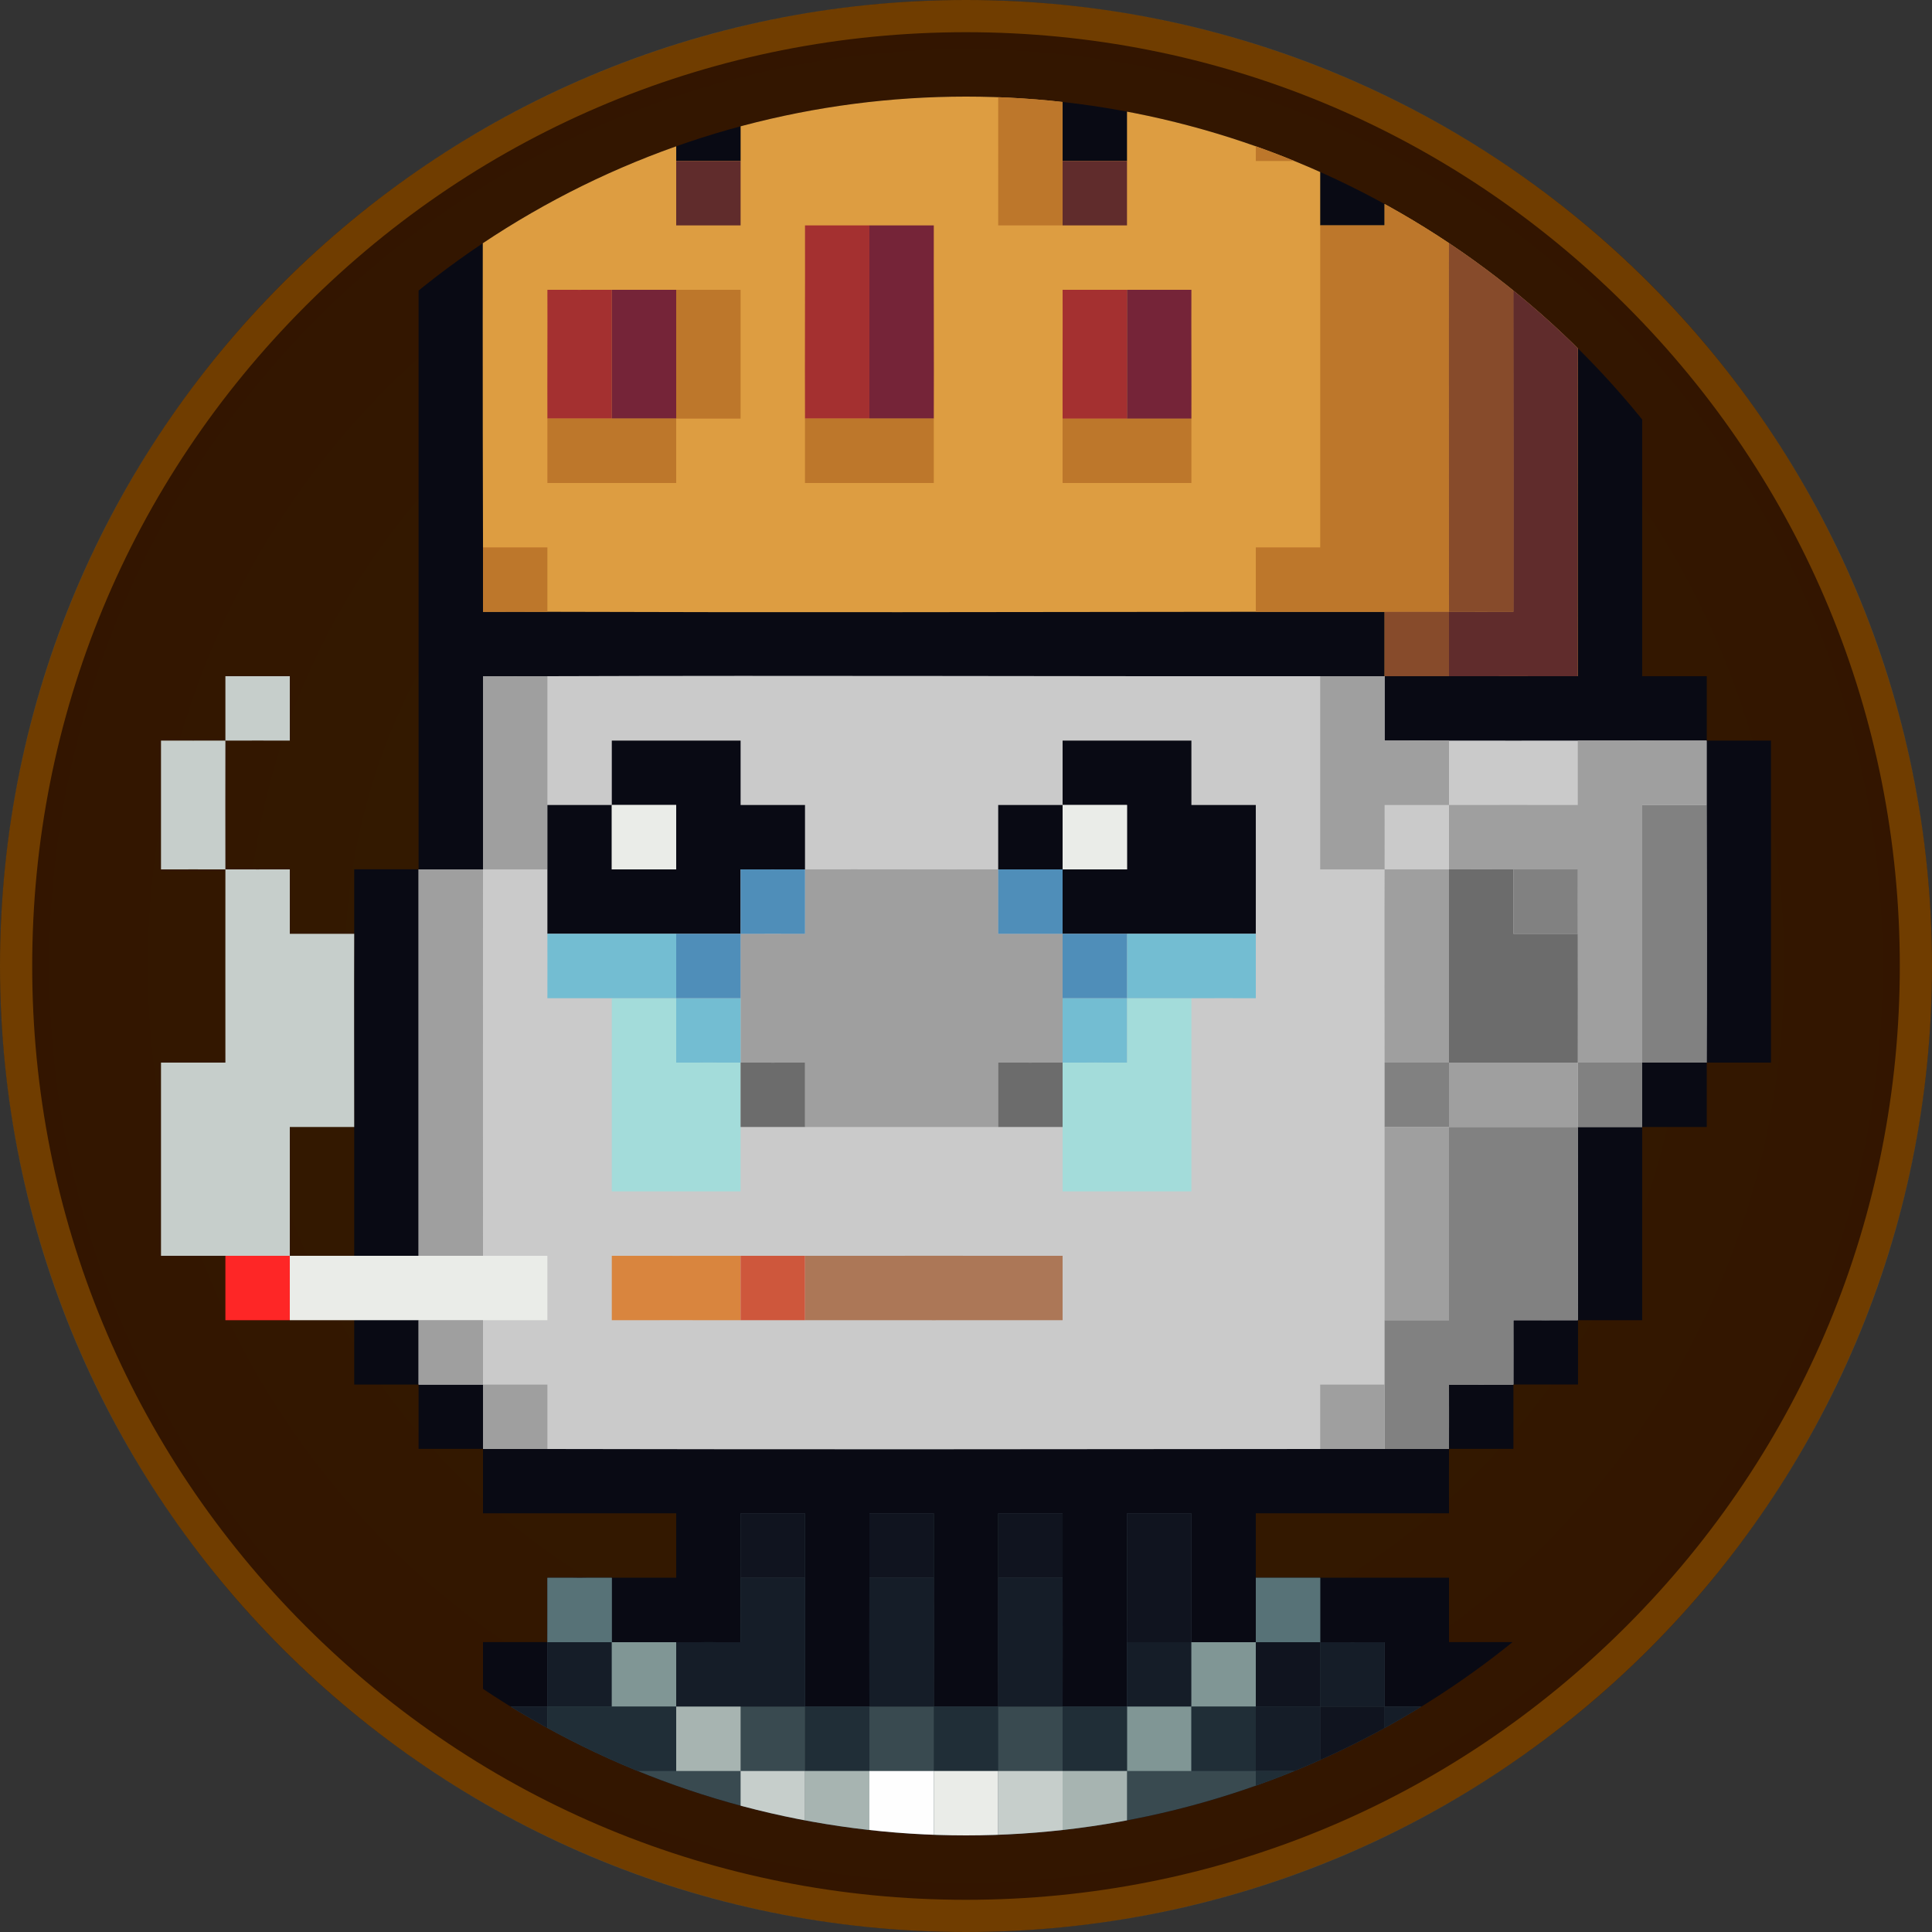 <?xml version="1.0" encoding="UTF-8"?>
<svg id="Layer_1" xmlns="http://www.w3.org/2000/svg" version="1.1" xmlns:xlink="http://www.w3.org/1999/xlink" viewBox="0 0 240 240">
  <rect x="0" y="0" width="240" height="240" fill="#333333" stroke="none"/>
  <!-- Generator: Adobe Illustrator 29.6.1, SVG Export Plug-In . SVG Version: 2.1.1 Build 9)  -->
  <defs>
    <style>
      .st0 {
        fill: #eaece8;
      }

      .st1 {
        fill: #4f8eb9;
      }

      .st2 {
        fill: #a7b4b1;
      }

      .st3 {
        fill: #cacaca;
      }

      .st4 {
        fill: #602c2c;
      }

      .st5 {
        fill: #73bdd2;
      }

      .st6 {
        fill: #090a14;
      }

      .st7 {
        fill: #202e37;
      }

      .st8 {
        fill: #9f9f9f;
      }

      .st9 {
        opacity: .3;
      }

      .st10 {
        fill: #874b2b;
      }

      .st11 {
        fill: none;
      }

      .st12 {
        fill: #c6cecb;
      }

      .st13 {
        fill: #809695;
      }

      .st14 {
        fill: #fe2626;
      }

      .st15 {
        fill: #ac7757;
      }

      .st16 {
        fill: #752438;
      }

      .st17 {
        fill: #6c6c6c;
      }

      .st18 {
        fill: #dd9d41;
      }

      .st19 {
        fill: #151d28;
      }

      .st20 {
        fill: #fe9a00;
      }

      .st21 {
        fill: #ce573c;
      }

      .st22 {
        fill: #394a50;
      }

      .st23 {
        fill: #577277;
      }

      .st24 {
        fill: #a3dcda;
      }

      .st25 {
        fill: #d9853e;
      }

      .st26 {
        fill: #bd772b;
      }

      .st27 {
        fill: url(#radial-gradient);
        opacity: .2;
      }

      .st28 {
        fill: #fefefe;
      }

      .st29 {
        clip-path: url(#clippath);
      }

      .st30 {
        fill: #10141f;
      }

      .st31 {
        fill: #818181;
      }

      .st32 {
        fill: #a43030;
      }
    </style>
    <radialGradient id="radial-gradient" cx="120" cy="120" fx="120" fy="120" r="120" gradientUnits="userSpaceOnUse">
      <stop offset="0" stop-color="#fe9a00"/>
      <stop offset="1" stop-color="#ff6900"/>
    </radialGradient>
    <clipPath id="clippath">
      <circle class="st11" cx="120" cy="120" r="108"/>
    </clipPath>
  </defs>
  <circle cx="120" cy="120" r="120"/>
  <circle class="st27" cx="120" cy="120" r="120"/>
  <g class="st9">
    <path class="st20" d="M120,4c30.98,0,60.11,12.07,82.02,33.98,21.91,21.91,33.98,51.04,33.98,82.02s-12.07,60.11-33.98,82.02c-21.91,21.91-51.04,33.98-82.02,33.98s-60.11-12.07-82.02-33.98C16.07,180.11,4,150.98,4,120s12.07-60.11,33.98-82.02C59.89,16.07,89.02,4,120,4M120,0C53.73,0,0,53.73,0,120s53.73,120,120,120,120-53.73,120-120S186.27,0,120,0h0Z"/>
  </g>
  <g class="st29">
    <g>
      <path class="st6" d="M212.02,92v-8h-.02s-8,0-8,0V4h0s-8,0-8,0c0-2.66,0-5.33,0-7.99h-8c0,2.66,0,5.33,0,7.99h-8v8.01h-16c-.01-5.33,0-10.67,0-16h-8c0-2.66,0-5.34,0-8h-8V-4h-8v16h-7.99V-4.01h-8.01c-.01-5.33,0-10.67,0-15.99h0s-8,0-8,0c0-2.66,0-5.33,0-7.99h-8c0,2.66,0,5.33,0,7.99h-8.01V-4.01h-7.99V12h-8c-.02-5.33.01-10.67,0-16h-8c0-2.66,0-5.34,0-8h-8c0,2.66,0,5.34,0,8h-8v16h0s-8,0-8,0v73.42h0c0,7.52,0,15.05,0,22.57h0s-8,0-8,0v9.94c-.02,6.71,0,13.42,0,20.13v33.93h0c2.66.01,5.34,0,8,0h0s0,0,0,0h0s0,0,0,0c0,2.66,0,5.34,0,8h8v8h24v8h-16v8h-8v8h-8v8h-5.62c-.79,0-1.59,0-2.38,0h0s-.01,0-.01,0v48h160.01v-48h-8v-8s0,0,0,0h-7.99v-8h-8.01v-8h0s-24,0-24,0c0-2.66,0-5.34,0-8h24c.01-2.66-.02-5.34,0-8h8v-8c2.66-.02,5.34.01,8,0h0s.03,0,.03,0v-7.99h7.97v-24c2.66,0,5.34,0,8,0h0s.02,0,.02,0v-8c2.65,0,5.32,0,7.98,0v-40c-2.65,0-5.32,0-7.98,0Z"/>
      <path class="st3" d="M212,100c0-2.66,0-5.34,0-8-5.33-.02-10.67.01-16,0-5.33-.01-10.67.02-16,0-2.66,0-5.34,0-8,0,0-2.66,0-5.34,0-8-2.66,0-5.34,0-8,0-31.99.03-64.01-.11-96,0-2.66,0-5.34,0-8,0,0,8,0,16.01,0,24-2.66,0-5.34,0-8,0v56s0,5.34,0,8c2.66,0,5.34,0,8,0,0,2.66,0,5.34,0,8,2.66,0,5.34,0,8,0,31.99.07,64.01.03,96,0,2.66,0,5.34,0,8,0,2.66,0,5.34,0,8,0,.02-2.66-.01-5.34,0-8,2.66-.01,5.34.02,8,0,.02-2.66-.01-5.34,0-8,2.66-.01,5.34.02,8,0,.03-7.99,0-16.01,0-24,2.66,0,5.34,0,8,0,0-2.66,0-5.34,0-8,2.66,0,5.34,0,8,0,.04-10.66.02-21.34,0-32Z"/>
      <path class="st18" d="M196,4c-2.66,0-5.34,0-8,0,0,2.66,0,5.34,0,8h-8c0,2.66,0,5.34,0,8h-8v8h-8c0-2.66,0-5.34,0-8s0-5.34,0-8h-8c0-2.66,0-5.34,0-8s0-5.34,0-8c-2.66,0-5.34,0-8,0,0,2.66,0,5.34,0,8,0,2.66,0,5.34,0,8-2.66,0-5.34-.01-8,0,0,2.66,0,5.34,0,8h-8c0-2.66,0-5.34,0-8-2.66,0-5.34,0-8,0-.01-5.33.01-10.67,0-16-2.66,0-5.34,0-8,0-.01-5.33.02-10.67,0-16-2.66,0-5.34,0-8,0-.02,5.33.01,10.67,0,16-2.66,0-5.34,0-8,0-.01,5.33,0,10.67,0,16-2.66,0-5.34-.01-8,0,0,2.66,0,5.34,0,8h-8c0-2.66,0-5.34,0-8-2.66,0-5.34,0-8,0-.01-5.33.02-10.67,0-16-2.66,0-5.34,0-8,0-.02,5.33.01,10.67,0,16-2.66.01-5.34-.02-8,0-.04,18.66-.06,37.34,0,56,0,2.66,0,5.34,0,8,2.66,0,5.34-.01,8,0,29.33.1,58.67.03,88,0,5.33,0,10.67.01,16,0v8c2.66,0,5.34,0,8,0,5.33-.01,10.67,0,16,0-.07-26.66.09-53.34,0-80Z"/>
      <path class="st22" d="M188,260v-8c2.66,0,5.34,0,8,0v-8c-2.66,0-5.34,0-8,0,0-2.66,0-5.34,0-8,2.66,0,5.34,0,8,0v-8c-2.66,0-5.34,0-8,0,0-2.66,0-5.34,0-8-2.66,0-5.34.01-8,0,0-2.66,0-5.34,0-8-2.66,0-5.34.01-8,0,0-2.66,0-5.34,0-8-2.66,0-5.34.01-8,0v-8h-8c0,2.66,0,5.34,0,8-2.66,0-5.34,0-8,0,0-5.33,0-10.67,0-16h-8c0,5.33.01,10.67,0,16,0,2.66,0,5.34,0,8-2.66,0-5.34,0-8,0,0-5.33.02-10.67,0-16,0-2.66,0-5.34,0-8h-8c0,2.66,0,5.34,0,8-.02,5.33,0,10.67,0,16-2.66,0-5.34,0-8,0,0-5.33.02-10.67,0-16,0-2.66,0-5.34,0-8h-8c0,2.66,0,5.34,0,8-.02,5.33,0,10.67,0,16-2.66,0-5.34,0-8,0,0-5.33.02-10.67,0-16,0-2.66,0-5.34,0-8h-8c-.01,2.66.02,5.34,0,8-.02,2.66.01,5.34,0,8-2.66,0-5.34-.01-8,0-2.66,0-5.34,0-8,0v-8c-2.66.02-5.34-.01-8,0,0,2.66.01,5.34,0,8,0,2.66,0,5.34,0,8-2.66,0-5.34,0-8,0,0,2.66,0,5.34,0,8-2.66,0-5.34,0-8,0,0,2.66,0,5.34,0,8,0,2.66,0,5.34,0,8,0,2.66,0,5.34,0,8v24h144v-8c-2.66,0-5.34.01-8,0Z"/>
      <rect class="st11" x="12" y="-36" width="216" height="312"/>
      <path class="st0" d="M44,156c2.66,0,5.34,0,8,0s5.34,0,8,0,5.34,0,8,0v8c-2.66,0-5.34,0-8,0s-5.34,0-8,0-5.34,0-8,0-5.34,0-8,0v-8c2.66,0,5.34,0,8,0Z"/>
      <path class="st14" d="M36,156v8c-2.66,0-5.34,0-8,0v-8c2.66,0,5.34,0,8,0Z"/>
      <g>
        <path class="st23" d="M68,196c0,2.66.01,5.34,0,8,2.66,0,5.34,0,8,0v-8c-2.66.02-5.34-.01-8,0Z"/>
        <path class="st23" d="M156,196c0,2.66,0,5.34,0,8,2.66,0,5.34,0,8,0v-8h-8Z"/>
      </g>
      <path class="st30" d="M188,228c2.66,0,5.34,0,8,0v8c-2.66,0-5.34,0-8,0,0-2.66,0-5.34,0-8Z"/>
      <path class="st31" d="M180,132c0,2.66,0,5.34,0,8h-8c0-2.66,0-5.34,0-8h8Z"/>
      <path class="st31" d="M212,100c.02,10.66.04,21.34,0,32-2.66,0-5.34,0-8,0,0,2.66,0,5.34,0,8-2.66,0-5.34,0-8,0,0,7.99.03,16.01,0,24-2.66.02-5.34-.01-8,0-.01,2.66.02,5.34,0,8-2.66.02-5.34-.01-8,0-.01,2.66.02,5.34,0,8-2.66,0-5.34,0-8,0v-16h8c0-7.99,0-16,0-24,5.33,0,10.67.01,16,0,0-2.66,0-5.34,0-8,2.66,0,5.34,0,8,0,0-10.66,0-21.34,0-32h8Z"/>
      <path class="st30" d="M140,204c.01-5.33,0-10.67,0-16h8c0,5.33,0,10.67,0,16h-8Z"/>
      <path class="st8" d="M60,164v8c2.66,0,5.34,0,8,0v8c-2.66,0-5.34,0-8,0,0-2.66,0-5.34,0-8-2.66,0-5.34,0-8,0,0-2.66,0-5.34,0-8,2.66,0,5.34,0,8,0Z"/>
      <path class="st8" d="M172,172v8c-2.66,0-5.34,0-8,0v-8s8,0,8,0Z"/>
      <path class="st30" d="M92,196c.02-2.66-.01-5.34,0-8h8c0,2.66,0,5.34,0,8h-8Z"/>
      <path class="st30" d="M108,196c0-2.66,0-5.34,0-8h8c0,2.66,0,5.34,0,8h-8Z"/>
      <path class="st30" d="M124,196c0-2.66,0-5.34,0-8h8c0,2.66,0,5.34,0,8h-8Z"/>
      <g>
        <path class="st19" d="M156,212c0,2.66,0,5.34,0,8,2.66,0,5.34,0,8,0v-8c-2.66,0-5.34,0-8,0Z"/>
        <path class="st19" d="M180,228c2.66,0,5.34,0,8,0,0-2.66,0-5.34,0-8-2.66,0-5.34.01-8,0,0,2.66,0,5.34,0,8Z"/>
        <path class="st19" d="M164,220v8c2.66,0,5.34,0,8,0,0-2.66,0-5.34,0-8-2.66,0-5.34,0-8,0Z"/>
        <path class="st19" d="M172,220c2.66,0,5.34,0,8,0,0-2.66,0-5.34,0-8-2.66,0-5.34.01-8,0,0,2.66,0,5.34,0,8Z"/>
        <path class="st19" d="M172,212c0-2.66,0-5.34,0-8-2.66,0-5.34.01-8,0v8c2.66,0,5.34,0,8,0Z"/>
        <path class="st19" d="M172,228c0,2.66,0,5.34,0,8,2.66,0,5.34,0,8,0,0-2.66,0-5.34,0-8-2.66,0-5.34,0-8,0Z"/>
        <path class="st19" d="M188,244c0-2.66,0-5.34,0-8-2.66,0-5.34,0-8,0,0,2.66,0,5.34,0,8,2.66,0,5.34,0,8,0Z"/>
        <path class="st19" d="M60,212c0,2.66,0,5.34,0,8,2.66,0,5.34,0,8,0,0-2.66-.01-5.34,0-8-2.66,0-5.34,0-8,0Z"/>
        <path class="st19" d="M52,228c2.66,0,5.34,0,8,0,0-2.66,0-5.34,0-8-2.66,0-5.34,0-8,0,0,2.66,0,5.34,0,8Z"/>
        <path class="st19" d="M68,204c0,2.66,0,5.34,0,8,2.66,0,5.34,0,8,0v-8c-2.66,0-5.34,0-8,0Z"/>
        <path class="st19" d="M52,244h8v-8h-8c0,2.66,0,5.34,0,8Z"/>
        <path class="st19" d="M92,196c-.02,2.66.01,5.34,0,8-2.66,0-5.34-.01-8,0v8c2.66,0,5.34,0,8,0,2.66,0,5.34,0,8,0,0-5.33.02-10.67,0-16h-8Z"/>
        <path class="st19" d="M124,196c-.02,5.33,0,10.67,0,16,2.66,0,5.34,0,8,0,0-5.33.02-10.67,0-16h-8Z"/>
        <path class="st19" d="M108,196c-.02,5.33,0,10.67,0,16,2.66,0,5.34,0,8,0,0-5.33.02-10.67,0-16h-8Z"/>
        <path class="st19" d="M140,212c2.66,0,5.34,0,8,0,0-2.66,0-5.34,0-8h-8c0,2.66,0,5.34,0,8Z"/>
      </g>
      <g>
        <path class="st13" d="M76,204v8c2.66,0,5.34,0,8,0v-8c-2.66,0-5.34,0-8,0Z"/>
        <path class="st13" d="M148,204c0,2.66,0,5.34,0,8,2.66,0,5.34,0,8,0,0-2.66,0-5.34,0-8-2.66,0-5.34,0-8,0Z"/>
        <path class="st13" d="M140,220c2.66,0,5.34,0,8,0v-8c-2.66,0-5.34,0-8,0,0,2.66,0,5.34,0,8Z"/>
      </g>
      <g>
        <path class="st7" d="M132,236c-2.66,0-5.34,0-8,0v8c2.66,0,5.34,0,8,0v-8Z"/>
        <path class="st7" d="M140,228h-8c0,2.66,0,5.34,0,8,2.66,0,5.34,0,8,0,0-2.66,0-5.34,0-8Z"/>
        <path class="st7" d="M148,244c0-2.66,0-5.34,0-8-2.66,0-5.34,0-8,0v8c2.66,0,5.34,0,8,0Z"/>
        <path class="st7" d="M164,236c-2.66,0-5.34,0-8,0v8c2.66,0,5.34,0,8,0v-8Z"/>
        <rect class="st7" x="92" y="236" width="8" height="8"/>
        <path class="st7" d="M156,228c-2.66,0-5.34,0-8,0,0,2.66.01,5.34,0,8,2.66,0,5.34,0,8,0,0-2.66,0-5.34,0-8Z"/>
        <path class="st7" d="M68,236h8c.01-5.33,0-10.67,0-16,2.66,0,5.34.01,8,0v-8c-2.66,0-5.34,0-8,0-2.66,0-5.34,0-8,0,0,2.66,0,5.34,0,8-2.66,0-5.34-.01-8,0,0,2.66,0,5.34,0,8,2.66,0,5.34,0,8,0,0,2.66-.01,5.34,0,8Z"/>
        <path class="st7" d="M68,236h-8v8h8c0-2.66,0-5.34,0-8Z"/>
        <path class="st7" d="M52,228c0,2.66,0,5.34,0,8h8c0-2.66,0-5.34,0-8-2.66,0-5.34,0-8,0Z"/>
        <path class="st7" d="M188,236c0-2.66,0-5.34,0-8-2.66,0-5.34,0-8,0,0,2.66,0,5.34,0,8,2.66,0,5.34,0,8,0Z"/>
        <path class="st7" d="M84,244c0-2.66,0-5.34,0-8h-8c0,2.66,0,5.34,0,8h8Z"/>
        <rect class="st7" x="108" y="236" width="8" height="8"/>
        <path class="st7" d="M108,228c-2.66,0-5.34,0-8,0,0,2.66,0,5.34,0,8h8c0-2.66,0-5.34,0-8Z"/>
        <path class="st7" d="M92,228c-2.66,0-5.34,0-8,0,0,2.66.01,5.34,0,8h8v-8Z"/>
        <path class="st7" d="M148,212v8c2.66,0,5.34,0,8,0,0-2.66,0-5.34,0-8-2.66,0-5.34,0-8,0Z"/>
        <path class="st7" d="M164,228v-8c-2.66,0-5.34,0-8,0,0,2.66,0,5.34,0,8,2.66,0,5.34,0,8,0Z"/>
        <path class="st7" d="M172,236c0,2.66,0,5.34,0,8,2.66,0,5.34,0,8,0,0-2.66,0-5.34,0-8-2.66,0-5.34,0-8,0Z"/>
        <path class="st7" d="M172,236c0-2.66,0-5.34,0-8-2.66,0-5.34,0-8,0v8c2.66,0,5.34,0,8,0Z"/>
        <path class="st7" d="M108,212c-2.66,0-5.34,0-8,0,0,2.66,0,5.34,0,8,2.66,0,5.34,0,8,0,0-2.66,0-5.34,0-8Z"/>
        <path class="st7" d="M124,212c-2.66,0-5.34,0-8,0,0,2.66,0,5.34,0,8,2.66,0,5.34,0,8,0,0-2.66,0-5.34,0-8Z"/>
        <path class="st7" d="M140,212c-2.66,0-5.34,0-8,0,0,2.66,0,5.34,0,8,2.66,0,5.34,0,8,0,0-2.66,0-5.34,0-8Z"/>
      </g>
      <path class="st26" d="M180,20c-.04,18.66,0,37.34,0,56-2.66,0-5.34,0-8,0-5.33.01-10.67,0-16,0v-8h8c-.01-13.33.01-26.67,0-40h8v-8h8Z"/>
      <path class="st8" d="M68,84v16c0,2.66,0,5.34,0,8h-8c-.02,15.99.01,32.01,0,48-2.66,0-5.34,0-8,0v-48c2.66,0,5.34,0,8,0,0-8,0-16.01,0-24,2.66,0,5.34.01,8,0Z"/>
      <path class="st8" d="M180,140c0,8,0,16.01,0,24h-8c0-8,0-16.01,0-24h8Z"/>
      <path class="st8" d="M212,92c0,2.66,0,5.34,0,8h-8c0,10.66.01,21.34,0,32-2.66,0-5.34,0-8,0,0-5.33.02-10.67,0-16,0-2.66,0-5.34,0-8-2.66,0-5.34.01-8,0s-5.34,0-8,0c0,7.99,0,16.01,0,24h16c0,2.66,0,5.34,0,8-5.33.01-10.67,0-16,0,0-2.66,0-5.34,0-8h-8c0-7.99-.03-16.01,0-24,2.66,0,5.34,0,8,0v-8c5.33-.02,10.67.01,16,0v-8c5.33.01,10.67-.02,16,0Z"/>
      <path class="st8" d="M172,84c0,2.66,0,5.34,0,8,2.66,0,5.34-.01,8,0v8c-2.66,0-5.34,0-8,0,0,2.66.01,5.34,0,8-2.66,0-5.34,0-8,0v-24c2.66,0,5.34,0,8,0Z"/>
      <path class="st26" d="M60,68h8s0,8,0,8c-2.66,0-5.34,0-8,0,0-2.66.01-5.34,0-8Z"/>
      <path class="st10" d="M188,12c-.05,21.33.03,42.67,0,64-2.66,0-5.34-.01-8,0v8c-2.66,0-5.34,0-8,0v-8c2.66,0,5.34,0,8,0,0-18.66-.04-37.34,0-56,0-2.66,0-5.34,0-8h8Z"/>
      <path class="st4" d="M196,4c.09,26.66-.07,53.34,0,80-5.33,0-10.67-.01-16,0v-8c2.66,0,5.34,0,8,0,.03-21.33-.05-42.67,0-64,0-2.66,0-5.34,0-8,2.66,0,5.34,0,8,0Z"/>
      <path class="st26" d="M164,12c0,2.66,0,5.34,0,8h-8c0-2.66.01-5.34,0-8h8Z"/>
      <path class="st26" d="M116-20c.02,5.33-.01,10.67,0,16,2.66,0,5.34,0,8,0,.01,5.33-.01,10.67,0,16,2.66,0,5.34,0,8,0,0,2.66,0,5.34,0,8v8c-2.66,0-5.34,0-8,0,0-5.33.01-10.67,0-16-2.66,0-5.34,0-8,0,0-5.33.01-10.67,0-16-2.66,0-5.34,0-8,0,.01-5.33-.02-10.67,0-16,2.66,0,5.34,0,8,0Z"/>
      <path class="st26" d="M156-4c0,2.66,0,5.34,0,8h-8c0-2.66,0-5.34,0-8,2.66,0,5.34,0,8,0Z"/>
      <path class="st4" d="M92,20c0,2.66,0,5.34,0,8h-8c0-2.66,0-5.34,0-8h8Z"/>
      <path class="st4" d="M140,20c0,2.66,0,5.34,0,8-2.66,0-5.34,0-8,0v-8h8Z"/>
      <path class="st30" d="M172,212c0,2.66,0,5.34,0,8-2.66,0-5.34,0-8,0v-8c2.66,0,5.34,0,8,0Z"/>
      <path class="st30" d="M164,204v8c-2.66,0-5.34,0-8,0,0-2.66,0-5.34,0-8,2.66,0,5.34,0,8,0Z"/>
      <path class="st30" d="M180,220c0,2.66,0,5.34,0,8-2.66,0-5.34,0-8,0,0-2.66,0-5.34,0-8,2.66,0,5.34,0,8,0Z"/>
      <path class="st8" d="M124,108c0,2.66,0,5.34,0,8,2.66,0,5.34-.01,8,0,0,2.66,0,5.34,0,8s0,5.34,0,8c-2.66.02-5.34-.01-8,0v8s-24,0-24,0v-8c-2.66-.01-5.34.02-8,0,0-2.66,0-5.34,0-8s0-5.34,0-8c2.66,0,5.34,0,8,0,0-2.66,0-5.34,0-8,7.99-.03,16.01.02,24,0Z"/>
      <path class="st6" d="M76,100v-8h16v8h8v8c-2.66,0-5.34,0-8,0,0,2.66.01,5.34,0,8-2.66,0-5.34,0-8,0h-16c0-2.66,0-5.34,0-8s0-5.34,0-8c2.66,0,5.34,0,8,0,0,2.66,0,5.34,0,8h8v-8c-2.66,0-5.34,0-8,0Z"/>
      <path class="st6" d="M132,100c0-2.66,0-5.34,0-8h16v8h8c-.01,5.33.02,10.67,0,16h-16c-2.66,0-5.34,0-8,0,0-2.66,0-5.34,0-8,2.66,0,5.34,0,8,0v-8h-8c0,2.66,0,5.34,0,8-2.66,0-5.34,0-8,0,0-2.66,0-5.34,0-8,2.66,0,5.34,0,8,0Z"/>
      <path class="st24" d="M148,124v24h-16c0-2.66,0-5.34,0-8s0-5.34,0-8c2.66-.02,5.34.01,8,0,0-2.66,0-5.34,0-8,2.66,0,5.34,0,8,0Z"/>
      <path class="st24" d="M84,124c0,2.66,0,5.34,0,8,2.66.01,5.34-.02,8,0,0,2.66,0,5.34,0,8s0,5.34,0,8h-16v-24c2.66,0,5.34,0,8,0Z"/>
      <path class="st15" d="M100,156c10.66-.01,21.34,0,32,0v8c-10.66,0-21.34.01-32,0v-8Z"/>
      <path class="st25" d="M92,156v8c-5.33-.01-10.67,0-16,0v-8c5.33,0,10.67.01,16,0Z"/>
      <path class="st5" d="M156,116c0,2.66,0,5.34,0,8-2.66,0-5.34-.01-8,0s-5.34,0-8,0c0,2.66,0,5.34,0,8-2.66.01-5.34-.02-8,0,0-2.66,0-5.34,0-8h8v-8h16Z"/>
      <path class="st5" d="M84,116v8h8c0,2.66,0,5.34,0,8-2.66-.02-5.34.01-8,0,0-2.66,0-5.34,0-8-2.66,0-5.34,0-8,0s-5.34,0-8,0c0-2.66.01-5.34,0-8h16Z"/>
      <path class="st17" d="M92,132c2.66.02,5.34-.01,8,0v8h-8c0-2.66,0-5.34,0-8Z"/>
      <path class="st17" d="M132,132c0,2.66,0,5.34,0,8h-8v-8c2.66-.01,5.34.02,8,0Z"/>
      <path class="st21" d="M100,156v8c-2.66,0-5.34,0-8,0v-8c2.66,0,5.34,0,8,0Z"/>
      <path class="st0" d="M124,220c0,2.66,0,5.34,0,8h-8c0,2.66,0,5.34,0,8h-8c0-2.66,0-5.34,0-8,2.66,0,5.34,0,8,0,0-2.66,0-5.34,0-8,2.66,0,5.34,0,8,0Z"/>
      <g>
        <path class="st2" d="M84,220c2.66,0,5.34,0,8,0v-8c-2.66,0-5.34,0-8,0v8Z"/>
        <path class="st2" d="M100,228c2.66,0,5.34,0,8,0,0-2.66,0-5.34,0-8-2.66,0-5.34,0-8,0,0,2.66,0,5.34,0,8Z"/>
        <path class="st2" d="M132,220c0,2.66,0,5.34,0,8h8c0-2.66,0-5.34,0-8-2.66,0-5.34,0-8,0Z"/>
      </g>
      <path class="st32" d="M108,28v24h-8c-.03-7.99.02-16.01,0-24,2.66,0,5.34,0,8,0Z"/>
      <path class="st16" d="M108,28c2.66,0,5.34,0,8,0-.02,7.99.03,16.01,0,24h-8v-24Z"/>
      <path class="st26" d="M140,52h8c0,2.66,0,5.34,0,8h-16c0-2.66,0-5.34,0-8h8Z"/>
      <path class="st32" d="M76,36v16h-8c-.02-5.33.02-10.67,0-16,2.66,0,5.34.01,8,0Z"/>
      <path class="st16" d="M84,36c-.01,5.33.02,10.67,0,16-2.66,0-5.34,0-8,0v-16c2.66,0,5.34,0,8,0Z"/>
      <path class="st26" d="M84,36c2.66,0,5.34,0,8,0v16c-2.66,0-5.34,0-8,0,0,2.66,0,5.34,0,8h-16c0-2.66,0-5.34,0-8h8c2.66,0,5.34,0,8,0,.02-5.33-.01-10.67,0-16Z"/>
      <path class="st32" d="M140,36v16h-8c-.02-5.33.02-10.67,0-16,2.66,0,5.34,0,8,0Z"/>
      <path class="st16" d="M140,36c2.66,0,5.34,0,8,0-.02,5.33.02,10.67,0,16h-8v-16Z"/>
      <path class="st26" d="M108,52h8c0,2.66,0,5.34,0,8h-16c0-2.66,0-5.34,0-8h8Z"/>
      <path class="st17" d="M188,108v8s8,0,8,0c.02,5.33,0,10.67,0,16h-16c0-7.99,0-16.01,0-24,2.66,0,5.34,0,8,0Z"/>
      <path class="st31" d="M188,108c2.66,0,5.34,0,8,0,0,2.66-.01,5.34,0,8h-8s0-8,0-8Z"/>
      <path class="st1" d="M100,108c0,2.66,0,5.34,0,8-2.66,0-5.34-.01-8,0,0,2.66,0,5.34,0,8h-8v-8c2.66,0,5.34,0,8,0,0-2.66,0-5.34,0-8,2.66,0,5.34.01,8,0Z"/>
      <path class="st1" d="M132,108c0,2.66,0,5.34,0,8,2.66,0,5.34,0,8,0v8h-8c0-2.66,0-5.34,0-8-2.66,0-5.34,0-8,0,0-2.66,0-5.34,0-8,2.66,0,5.34,0,8,0Z"/>
      <path class="st0" d="M76,100c2.66,0,5.34,0,8,0v8h-8c0-2.66,0-5.34,0-8Z"/>
      <path class="st0" d="M132,100h8v8c-2.66,0-5.34,0-8,0,0-2.66,0-5.34,0-8Z"/>
      <g>
        <path class="st12" d="M36,92v-8h-8c0,2.66,0,5.34,0,8,2.66-.02,5.34.01,8,0Z"/>
        <path class="st12" d="M36,116v-8c-2.66-.01-5.34.02-8,0-.01,7.99,0,16.01,0,24h-8v24c2.66,0,5.34,0,8,0,2.66,0,5.34,0,8,0,0-5.33,0-10.67,0-16h8c0-7.99-.03-16,0-24h-8Z"/>
        <path class="st12" d="M28,92c-2.66.02-5.34-.01-8,0v16c2.66.01,5.34-.02,8,0,0-5.33-.02-10.67,0-16Z"/>
        <path class="st12" d="M92,228c2.66,0,5.34,0,8,0,0-2.66,0-5.34,0-8-2.66,0-5.34,0-8,0v8Z"/>
        <path class="st12" d="M116,236c2.66,0,5.34,0,8,0,0-2.66,0-5.34,0-8h-8c0,2.66,0,5.34,0,8Z"/>
        <path class="st12" d="M124,220c0,2.66,0,5.34,0,8h8c0-2.66,0-5.34,0-8-2.66,0-5.34,0-8,0Z"/>
      </g>
      <path class="st28" d="M116,220c0,2.66,0,5.34,0,8-2.66,0-5.34,0-8,0,0-2.66,0-5.34,0-8,2.66,0,5.34,0,8,0Z"/>
      <rect class="st11" x="12" y="-36" width="216" height="312"/>
    </g>
  </g>
</svg>